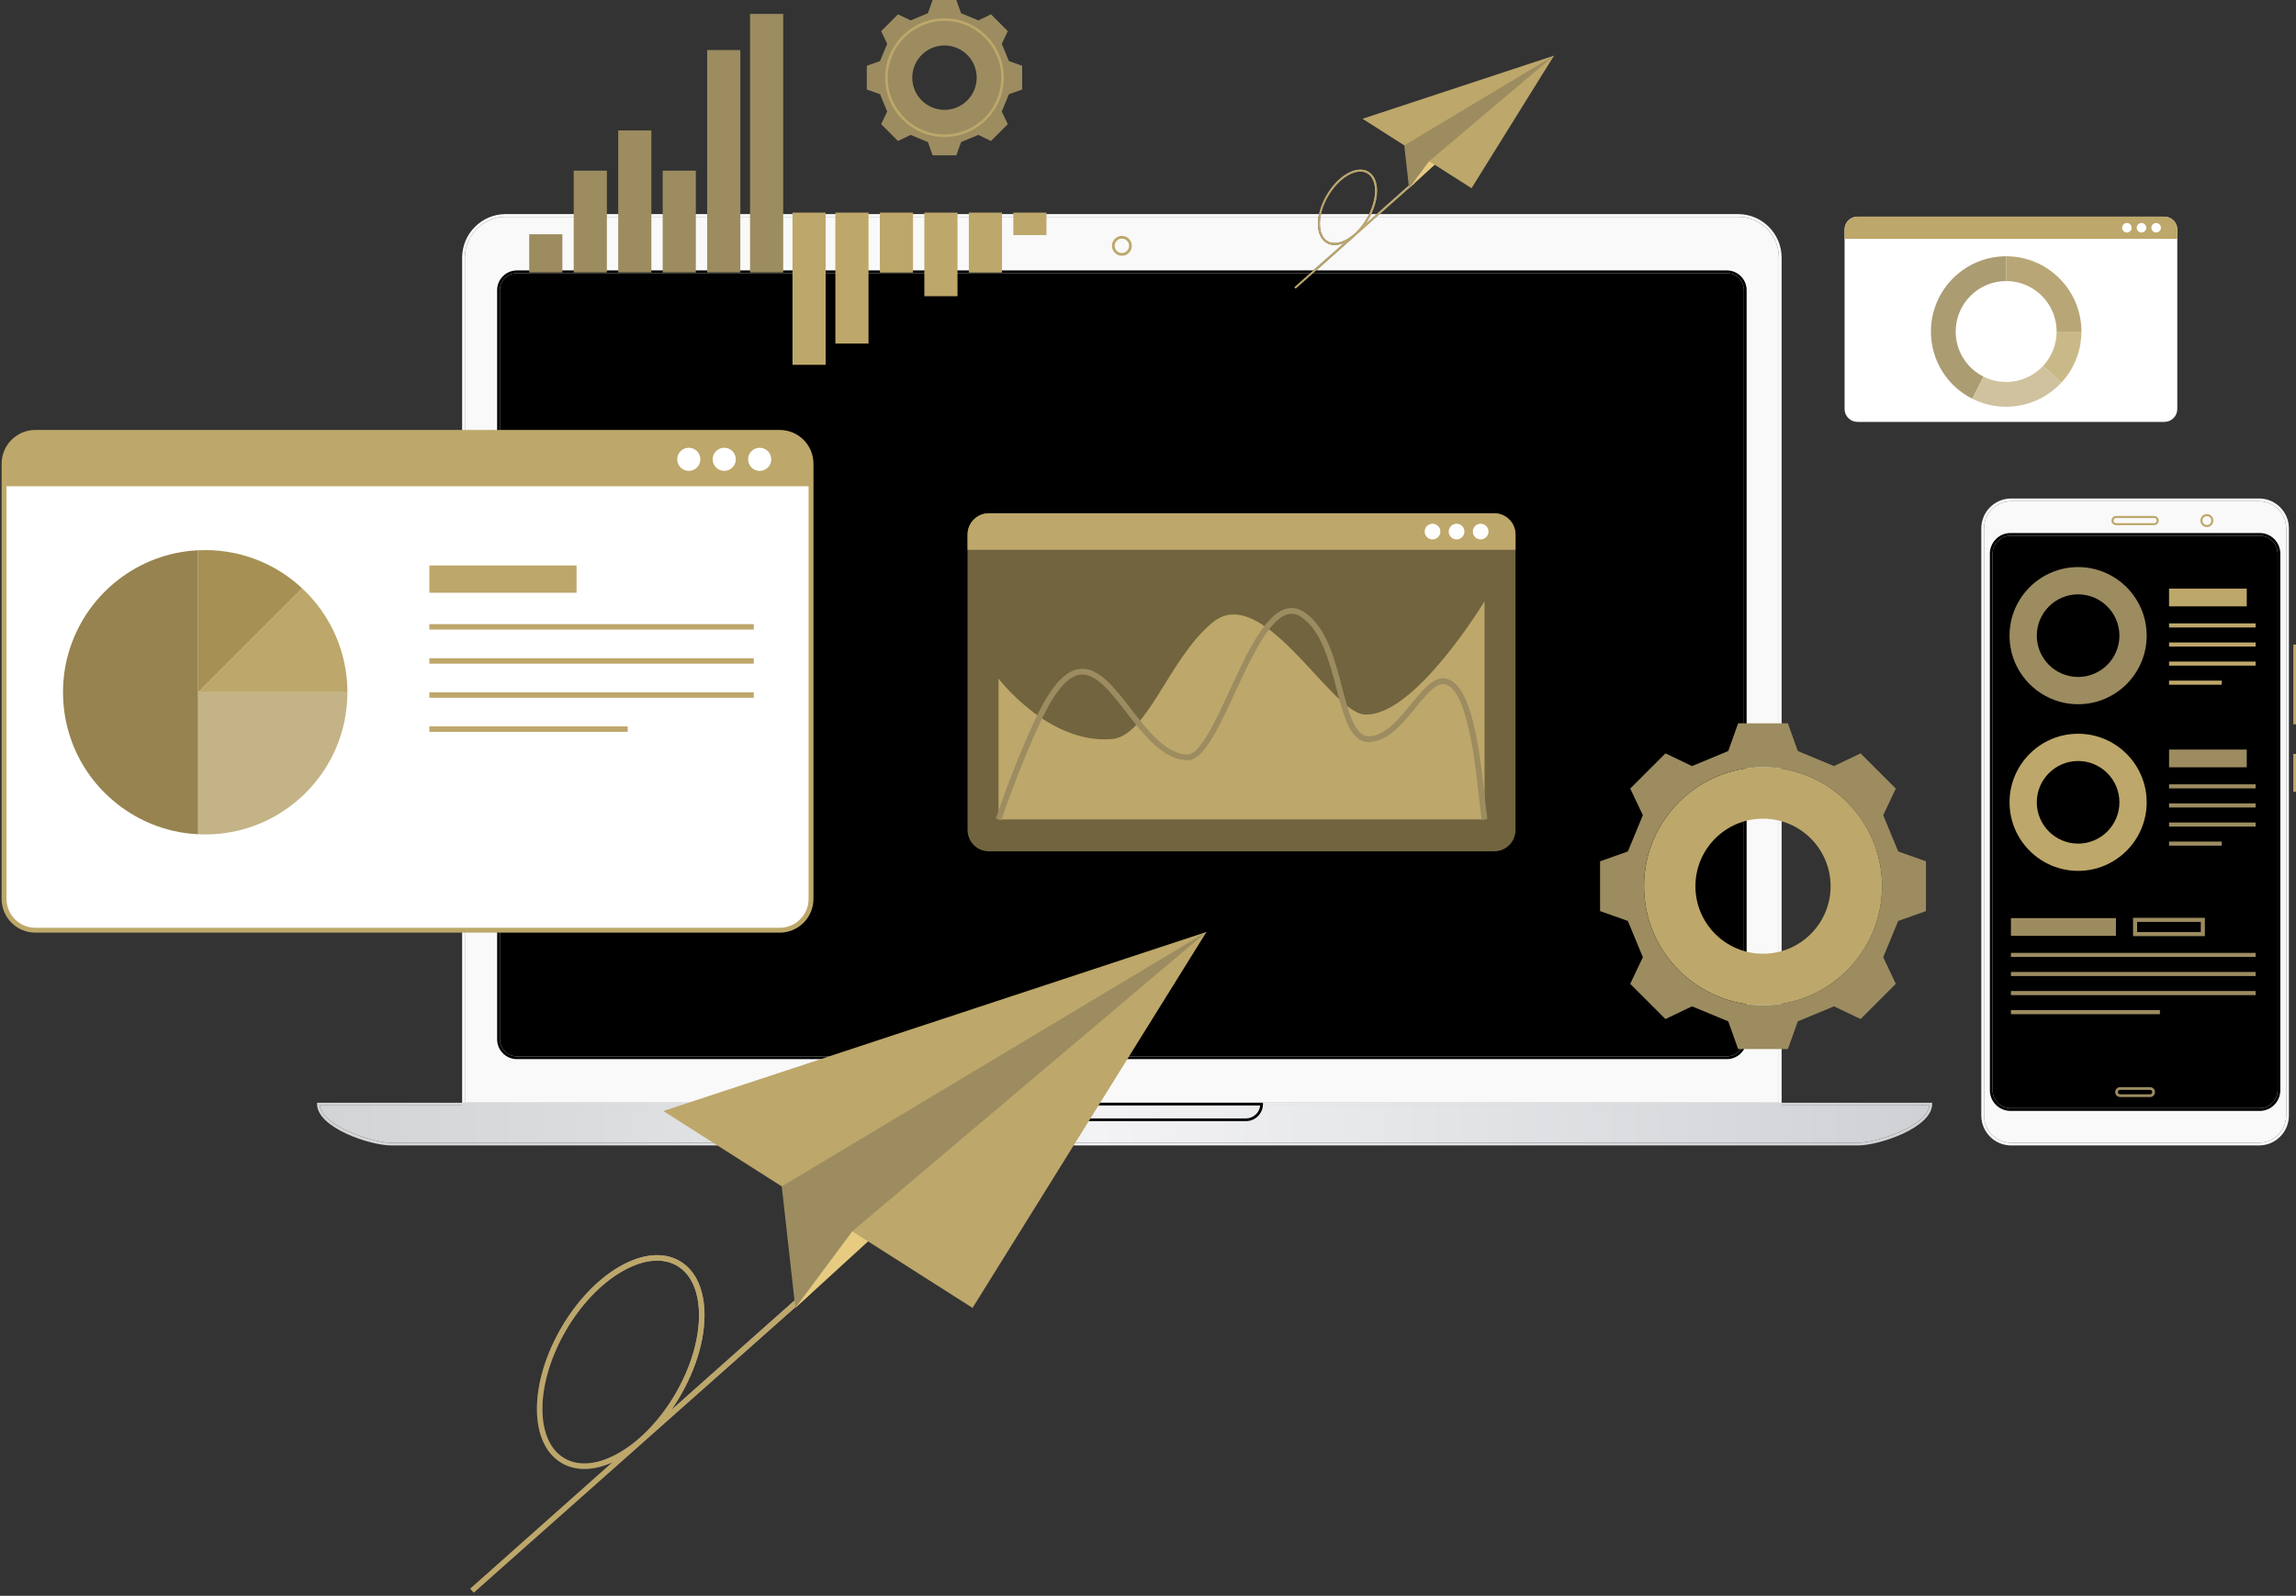 <svg width="738" height="513" viewBox="0 0 738 513" fill="none" xmlns="http://www.w3.org/2000/svg">
<rect x="0" y="0" width="738" height="513" fill="#333333" stroke="none"/>
<path opacity="0.6" d="M541.583 126.305V247.055C541.583 251.867 537.696 255.755 532.883 255.755H326.366C321.553 255.755 317.666 251.867 317.666 247.055V126.305C317.666 121.493 321.553 117.605 326.366 117.605H532.883C537.696 117.605 541.583 121.496 541.583 126.305Z" fill="#BDA76A"/>
<path d="M541.583 126.305V132.555H317.666V126.305C317.666 121.493 321.553 117.605 326.366 117.605H532.883C537.696 117.605 541.583 121.496 541.583 126.305Z" fill="#BDA76A"/>
<path d="M507.668 128.29C509.441 128.29 510.878 126.852 510.878 125.079C510.878 123.306 509.441 121.868 507.668 121.868C505.894 121.868 504.457 123.306 504.457 125.079C504.457 126.852 505.894 128.29 507.668 128.29Z" fill="white"/>
<path d="M517.503 128.29C519.277 128.29 520.714 126.852 520.714 125.079C520.714 123.306 519.277 121.868 517.503 121.868C515.73 121.868 514.293 123.306 514.293 125.079C514.293 126.852 515.73 128.29 517.503 128.29Z" fill="white"/>
<path d="M527.334 128.29C529.108 128.29 530.545 126.852 530.545 125.079C530.545 123.306 529.108 121.868 527.334 121.868C525.561 121.868 524.124 123.306 524.124 125.079C524.124 126.852 525.561 128.29 527.334 128.29Z" fill="white"/>
<path d="M390.252 158.35H338.021V166.282H390.252V158.35Z" fill="#9C8C60"/>
<path d="M451.154 166.394H397.171V158.234H451.154V166.394ZM398.923 164.642H449.401V159.987H398.923V164.642Z" fill="#9C8C60"/>
<path d="M501.979 175.409H338.021V176.997H501.979V175.409Z" fill="white"/>
<path d="M461.375 185.329H338.021V186.917H461.375V185.329Z" fill="white"/>
<path d="M416.393 195.249H338.021V196.837H416.393V195.249Z" fill="white"/>
<path d="M501.98 195.249H422.037V196.837H501.98V195.249Z" fill="white"/>
<path d="M501.98 185.329H467.31V186.917H501.98V185.329Z" fill="white"/>
<path d="M438.255 205.168H338.021V206.752H438.255V205.168Z" fill="white"/>
<path d="M501.979 214.675H338.021V216.263H501.979V214.675Z" fill="white"/>
<path d="M699.843 73.802V131.473C699.843 133.772 697.986 135.626 695.69 135.626H597.054C594.755 135.626 592.901 133.769 592.901 131.473V73.802C592.901 71.503 594.758 69.648 597.054 69.648H695.69C697.986 69.645 699.843 71.503 699.843 73.802Z" fill="white"/>
<path d="M699.844 73.802V76.785H592.897V73.802C592.897 71.503 594.755 69.648 597.051 69.648H695.687C697.986 69.645 699.844 71.503 699.844 73.802Z" fill="#BDA76A"/>
<path d="M683.647 74.749C684.493 74.749 685.178 74.063 685.178 73.217C685.178 72.371 684.493 71.686 683.647 71.686C682.801 71.686 682.115 72.371 682.115 73.217C682.115 74.063 682.801 74.749 683.647 74.749Z" fill="white"/>
<path d="M688.343 74.749C689.189 74.749 689.875 74.063 689.875 73.217C689.875 72.371 689.189 71.686 688.343 71.686C687.497 71.686 686.811 72.371 686.811 73.217C686.811 74.063 687.497 74.749 688.343 74.749Z" fill="white"/>
<path d="M693.041 74.749C693.887 74.749 694.573 74.063 694.573 73.217C694.573 72.371 693.887 71.686 693.041 71.686C692.195 71.686 691.51 72.371 691.51 73.217C691.51 74.063 692.195 74.749 693.041 74.749Z" fill="white"/>
<g opacity="0.8">
<path d="M633.957 128.178C625.748 124.035 620.652 115.756 620.652 106.569C620.652 93.232 631.504 82.38 644.841 82.38V90.344C635.892 90.344 628.615 97.624 628.615 106.569C628.615 112.731 632.036 118.287 637.547 121.066L633.957 128.178Z" fill="#96834F"/>
<path d="M656.74 117.596C653.677 120.898 649.341 122.794 644.84 122.794C642.271 122.794 639.817 122.212 637.546 121.066L633.957 128.178C637.353 129.892 641.013 130.758 644.84 130.758C651.549 130.758 658.016 127.932 662.584 123.011L656.74 117.596Z" fill="#C4B386"/>
<path d="M662.584 123.011L656.74 117.596C659.531 114.588 661.062 110.673 661.062 106.568H669.026C669.03 112.688 666.741 118.528 662.584 123.011Z" fill="#BDA76A"/>
<path d="M669.03 106.569H661.066C661.066 97.624 653.786 90.344 644.841 90.344V82.38C658.178 82.38 669.03 93.232 669.03 106.569Z" fill="#A69054"/>
</g>
<path d="M572.667 355.369H148.542V82.842C148.542 75.11 154.83 68.821 162.562 68.821H558.647C566.379 68.821 572.667 75.11 572.667 82.842V355.369ZM149.418 354.493H571.791V82.842C571.791 75.593 565.895 69.698 558.647 69.698H162.562C155.314 69.698 149.418 75.593 149.418 82.842V354.493Z" fill="#F9F9F9"/>
<path d="M149.418 354.493H571.791V82.842C571.791 75.593 565.895 69.698 558.647 69.698H162.562C155.314 69.698 149.418 75.593 149.418 82.842V354.493Z" fill="#F9F9F9"/>
<path d="M555.066 340.472H166.143C162.641 340.472 159.795 337.622 159.795 334.121V93.281C159.795 89.779 162.645 86.933 166.143 86.933H555.066C558.568 86.933 561.417 89.782 561.417 93.281V334.121C561.417 337.622 558.568 340.472 555.066 340.472ZM166.143 87.805C163.125 87.805 160.671 90.259 160.671 93.277V334.117C160.671 337.135 163.125 339.592 166.143 339.592H555.066C558.084 339.592 560.541 337.135 560.541 334.117V93.277C560.541 90.259 558.084 87.805 555.066 87.805H166.143Z" fill="black"/>
<path d="M166.143 87.805C163.125 87.805 160.671 90.259 160.671 93.277V334.117C160.671 337.135 163.125 339.592 166.143 339.592H555.066C558.084 339.592 560.541 337.135 560.541 334.117V93.277C560.541 90.259 558.084 87.805 555.066 87.805H166.143Z" fill="black"/>
<path d="M180.764 75.307H170.108V87.575H180.764V75.307Z" fill="#9C8C60"/>
<path d="M195.065 54.86H184.41V87.574H195.065V54.86Z" fill="#9C8C60"/>
<path d="M209.367 41.934H198.711V87.574H209.367V41.934Z" fill="#9C8C60"/>
<path d="M223.663 54.86H213.007V87.574H223.663V54.86Z" fill="#9C8C60"/>
<path d="M237.965 16.083H227.309V87.574H237.965V16.083Z" fill="#9C8C60"/>
<path d="M251.744 4.474H241.088V87.574H251.744V4.474Z" fill="#9C8C60"/>
<path d="M336.366 68.349H325.71V75.573H336.366V68.349Z" fill="#BDA76A"/>
<path d="M322.064 68.349H311.409V87.609H322.064V68.349Z" fill="#BDA76A"/>
<path d="M307.767 68.349H297.111V95.219H307.767V68.349Z" fill="#BDA76A"/>
<path d="M293.467 68.349H282.811V87.609H293.467V68.349Z" fill="#BDA76A"/>
<path d="M279.166 68.349H268.51V110.439H279.166V68.349Z" fill="#BDA76A"/>
<path d="M265.386 68.349H254.731V117.277H265.386V68.349Z" fill="#BDA76A"/>
<path d="M360.606 82.218C358.846 82.218 357.413 80.784 357.413 79.024C357.413 77.265 358.846 75.831 360.606 75.831C362.369 75.831 363.799 77.265 363.799 79.024C363.799 80.784 362.365 82.218 360.606 82.218ZM360.606 76.707C359.326 76.707 358.289 77.748 358.289 79.024C358.289 80.304 359.326 81.341 360.606 81.341C361.885 81.341 362.923 80.3 362.923 79.024C362.923 77.745 361.885 76.707 360.606 76.707Z" fill="#BDA76A"/>
<path d="M597.204 368.219H125.763C118.847 368.219 101.917 362.467 101.917 354.927V354.489H621.047V354.927C621.047 362.467 604.117 368.219 597.204 368.219ZM102.818 355.369C103.512 361.945 119.608 367.346 125.763 367.346H597.204C603.36 367.346 619.455 361.948 620.146 355.369H102.818Z" fill="url(#paint0_linear_734_981)"/>
<path d="M102.818 355.369C103.512 361.945 119.608 367.346 125.763 367.346H597.204C603.36 367.346 619.455 361.948 620.146 355.369H102.818Z" fill="url(#paint1_linear_734_981)"/>
<path d="M400.476 360.406H322.703C319.685 360.406 317.225 357.949 317.225 354.927V354.489H405.951V354.927C405.951 357.949 403.494 360.406 400.476 360.406ZM318.125 355.369C318.346 357.704 320.316 359.533 322.707 359.533H400.479C402.87 359.533 404.84 357.704 405.061 355.369H318.125Z" fill="black"/>
<path d="M726.107 368.218H646.455C641.156 368.218 636.844 363.907 636.844 358.607V169.857C636.844 164.557 641.156 160.246 646.455 160.246H726.107C731.407 160.246 735.718 164.557 735.718 169.857V358.607C735.718 363.907 731.407 368.218 726.107 368.218ZM646.455 161.122C641.639 161.122 637.721 165.041 637.721 169.857V358.607C637.721 363.423 641.639 367.342 646.455 367.342H726.107C730.923 367.342 734.842 363.423 734.842 358.607V169.857C734.842 165.041 730.923 161.122 726.107 161.122H646.455Z" fill="#F9F9F9"/>
<path d="M646.455 161.122C641.639 161.122 637.721 165.041 637.721 169.857V358.607C637.721 363.423 641.639 367.342 646.455 367.342H726.107C730.923 367.342 734.842 363.423 734.842 358.607V169.857C734.842 165.041 730.923 161.122 726.107 161.122H646.455Z" fill="#F9F9F9"/>
<path d="M726.317 357.121H646.245C642.582 357.121 639.6 354.138 639.6 350.475V177.99C639.6 174.327 642.582 171.344 646.245 171.344H726.317C729.98 171.344 732.963 174.323 732.963 177.99V350.472C732.96 354.138 729.98 357.121 726.317 357.121ZM646.245 172.224C643.063 172.224 640.476 174.81 640.476 177.993V350.475C640.476 353.658 643.063 356.245 646.245 356.245H726.317C729.497 356.245 732.087 353.658 732.087 350.475V177.99C732.087 174.81 729.5 172.22 726.317 172.22H646.245V172.224Z" fill="black"/>
<path d="M646.245 172.224C643.063 172.224 640.476 174.81 640.476 177.993V350.475C640.476 353.658 643.063 356.245 646.245 356.245H726.317C729.497 356.245 732.087 353.658 732.087 350.475V177.99C732.087 174.81 729.5 172.22 726.317 172.22H646.245V172.224Z" fill="black"/>
<path d="M737.999 207.201H737.123V232.834H737.999V207.201Z" fill="#BDA76A"/>
<path d="M737.999 242.362H737.123V254.522H737.999V242.362Z" fill="#BDA76A"/>
<path d="M709.352 169.426C708.202 169.426 707.27 168.493 707.27 167.344C707.27 166.194 708.202 165.262 709.352 165.262C710.501 165.262 711.434 166.194 711.434 167.344C711.434 168.493 710.501 169.426 709.352 169.426ZM709.352 165.921C708.566 165.921 707.928 166.559 707.928 167.344C707.928 168.129 708.566 168.767 709.352 168.767C710.137 168.767 710.775 168.129 710.775 167.344C710.778 166.559 710.137 165.921 709.352 165.921Z" fill="#BDA76A"/>
<path d="M692.394 168.827H680.165C679.348 168.827 678.686 168.164 678.686 167.347C678.686 166.531 679.352 165.868 680.165 165.868H692.394C693.211 165.868 693.873 166.531 693.873 167.347C693.873 168.161 693.211 168.827 692.394 168.827ZM680.165 166.524C679.713 166.524 679.341 166.892 679.341 167.347C679.341 167.8 679.709 168.171 680.165 168.171H692.394C692.846 168.171 693.218 167.803 693.218 167.347C693.218 166.895 692.85 166.524 692.394 166.524H680.165Z" fill="#BDA76A"/>
<path d="M691.089 352.666H681.471C680.595 352.666 679.88 351.951 679.88 351.075C679.88 350.198 680.595 349.483 681.471 349.483H691.089C691.966 349.483 692.677 350.198 692.677 351.075C692.677 351.951 691.966 352.666 691.089 352.666ZM681.471 350.36C681.079 350.36 680.756 350.679 680.756 351.075C680.756 351.471 681.075 351.79 681.471 351.79H691.089C691.482 351.79 691.801 351.471 691.801 351.075C691.801 350.679 691.482 350.36 691.089 350.36H681.471Z" fill="#9C8C60"/>
<path d="M260.689 149.077V288.951C260.689 294.524 256.185 299.029 250.612 299.029H11.384C5.811 299.029 1.306 294.524 1.306 288.951V149.077C1.306 143.504 5.811 139 11.384 139H250.612C256.185 139 260.689 143.504 260.689 149.077Z" fill="white" stroke="#BDA76A" stroke-width="1.568"/>
<path d="M260.689 149.077V156.316H1.306V149.077C1.306 143.504 5.811 139 11.384 139H250.612C256.185 139 260.689 143.504 260.689 149.077Z" fill="#BDA76A"/>
<path d="M221.4 151.376C223.454 151.376 225.119 149.711 225.119 147.657C225.119 145.604 223.454 143.938 221.4 143.938C219.346 143.938 217.681 145.604 217.681 147.657C217.681 149.711 219.346 151.376 221.4 151.376Z" fill="white"/>
<path d="M232.792 151.376C234.846 151.376 236.511 149.711 236.511 147.657C236.511 145.604 234.846 143.938 232.792 143.938C230.738 143.938 229.073 145.604 229.073 147.657C229.073 149.711 230.738 151.376 232.792 151.376Z" fill="white"/>
<path d="M244.184 151.376C246.238 151.376 247.903 149.711 247.903 147.657C247.903 145.604 246.238 143.938 244.184 143.938C242.13 143.938 240.465 145.604 240.465 147.657C240.465 149.711 242.13 151.376 244.184 151.376Z" fill="white"/>
<path d="M111.665 222.543C111.665 247.78 91.195 268.25 65.958 268.25C65.187 268.25 64.416 268.233 63.662 268.18V222.561L63.68 222.543H111.665Z" fill="#C4B386"/>
<path d="M63.679 222.543L63.662 222.559V222.543H63.679Z" fill="#4738B3"/>
<path d="M63.663 176.887V268.179C53.042 267.671 43.368 263.517 35.884 256.945C30.101 251.915 25.614 245.448 22.968 238.104C21.215 233.25 20.251 228.01 20.251 222.542C20.251 217.459 21.075 212.569 22.617 208.013C28.453 190.592 44.489 177.833 63.663 176.887Z" fill="#96834F"/>
<path d="M111.667 222.542H63.681L97.103 189.12C106.059 197.445 111.667 209.345 111.667 222.542Z" fill="#BDA76A"/>
<path d="M97.101 189.121L63.68 222.542H63.662V176.888C64.416 176.853 65.187 176.835 65.958 176.835C77.735 176.835 88.496 181.304 96.593 188.647C96.768 188.805 96.944 188.963 97.101 189.121Z" fill="#A69054"/>
<path d="M185.328 181.784H138.008V190.547H185.328V181.784Z" fill="#BDA76A"/>
<path d="M242.287 200.631H138.008V202.383H242.287V200.631Z" fill="#BDA76A"/>
<path d="M242.287 211.592H138.008V213.344H242.287V211.592Z" fill="#BDA76A"/>
<path d="M242.287 222.554H138.008V224.306H242.287V222.554Z" fill="#BDA76A"/>
<path d="M201.76 233.514H138.008V235.266H201.76V233.514Z" fill="#BDA76A"/>
<path opacity="0.6" d="M487.128 171.842V266.822C487.128 270.607 484.071 273.664 480.286 273.664H317.842C314.057 273.664 311 270.604 311 266.822V171.842C311 168.057 314.06 165 317.842 165H480.286C484.071 165 487.128 168.057 487.128 171.842Z" fill="#BDA76A"/>
<path d="M487.128 171.842V176.756H311V171.842C311 168.057 314.06 165 317.842 165H480.286C484.071 165 487.128 168.057 487.128 171.842Z" fill="#BDA76A"/>
<path d="M460.453 173.402C461.847 173.402 462.977 172.272 462.977 170.878C462.977 169.484 461.847 168.354 460.453 168.354C459.059 168.354 457.929 169.484 457.929 170.878C457.929 172.272 459.059 173.402 460.453 173.402Z" fill="white"/>
<path d="M468.186 173.402C469.58 173.402 470.71 172.272 470.71 170.878C470.71 169.484 469.58 168.354 468.186 168.354C466.792 168.354 465.662 169.484 465.662 170.878C465.662 172.272 466.792 173.402 468.186 173.402Z" fill="white"/>
<path d="M475.922 173.402C477.315 173.402 478.445 172.272 478.445 170.878C478.445 169.484 477.315 168.354 475.922 168.354C474.528 168.354 473.398 169.484 473.398 170.878C473.398 172.272 474.528 173.402 475.922 173.402Z" fill="white"/>
<path d="M477.172 263.422V193.28C477.172 193.28 454.564 230.751 438.528 229.674C427.602 228.938 405.835 186.957 389.799 200.066C375.761 211.542 368.838 236.618 357.432 237.582C337.021 239.31 320.957 218.146 320.957 218.146C320.957 218.146 320.957 258.739 320.957 263.426H477.172V263.422Z" fill="#BDA76A"/>
<path d="M321.833 263.716L320.077 263.13C320.137 262.952 326.141 244.963 333.351 230.035C338.062 220.287 342.437 215.52 347.123 215.029C353.082 214.405 358.137 220.932 363.489 227.844C368.989 234.949 374.677 242.299 381.583 242.548C381.611 242.548 381.639 242.548 381.67 242.548C385.729 242.548 390.559 232.096 395.232 221.99C400.766 210.017 406.487 197.636 413.318 195.719C415.348 195.155 417.36 195.523 419.309 196.827C426.309 201.52 429.004 211.836 431.384 220.939C433.666 229.674 435.653 237.245 440.596 236.659C445.661 236.088 449.902 230.865 453.645 226.256C458.03 220.858 462.173 215.758 466.972 219.119C473.705 223.834 475.861 243.572 477.291 256.635C477.589 259.348 477.845 261.69 478.087 263.281L476.257 263.558C476.008 261.928 475.749 259.566 475.451 256.832C474.231 245.661 471.953 224.864 465.906 220.634C462.682 218.376 459.692 221.745 455.079 227.423C451.111 232.306 446.614 237.841 440.799 238.5C434.255 239.236 432.092 230.977 429.593 221.408C427.297 212.624 424.693 202.666 418.278 198.365C416.778 197.359 415.323 197.079 413.82 197.5C407.812 199.186 402.021 211.713 396.914 222.765C391.499 234.476 386.774 244.595 381.519 244.395C373.752 244.115 367.793 236.417 362.031 228.976C357.004 222.484 352.255 216.347 347.323 216.869C343.39 217.283 339.366 221.85 335.023 230.837C327.859 245.664 321.893 263.537 321.833 263.716Z" fill="#9C8C60"/>
<path d="M667.964 226.382C655.811 226.382 645.923 216.494 645.923 204.341C645.923 192.189 655.811 182.301 667.964 182.301C680.116 182.301 690.004 192.189 690.004 204.341C690.004 216.494 680.12 226.382 667.964 226.382ZM667.964 191.064C660.641 191.064 654.686 197.019 654.686 204.341C654.686 211.664 660.641 217.619 667.964 217.619C675.286 217.619 681.241 211.664 681.241 204.341C681.241 197.019 675.286 191.064 667.964 191.064Z" fill="#9C8C60"/>
<path d="M667.964 279.955C655.811 279.955 645.923 270.067 645.923 257.915C645.923 245.762 655.811 235.874 667.964 235.874C680.116 235.874 690.004 245.762 690.004 257.915C690.004 270.067 680.12 279.955 667.964 279.955ZM667.964 244.637C660.641 244.637 654.686 250.592 654.686 257.915C654.686 265.237 660.641 271.192 667.964 271.192C675.286 271.192 681.241 265.237 681.241 257.915C681.241 250.592 675.286 244.637 667.964 244.637Z" fill="#BDA76A"/>
<path d="M722.171 189.224H697.197V194.92H722.171V189.224Z" fill="#BDA76A"/>
<path d="M725.021 200.398H697.197V201.713H725.021V200.398Z" fill="#BDA76A"/>
<path d="M725.021 206.532H697.197V207.847H725.021V206.532Z" fill="#BDA76A"/>
<path d="M725.021 212.666H697.197V213.98H725.021V212.666Z" fill="#BDA76A"/>
<path d="M714.137 218.8H697.197V220.114H714.137V218.8Z" fill="#BDA76A"/>
<path d="M722.171 240.96H697.197V246.656H722.171V240.96Z" fill="#9C8C60"/>
<path d="M725.021 252.131H697.197V253.445H725.021V252.131Z" fill="#9C8C60"/>
<path d="M725.021 258.265H697.197V259.579H725.021V258.265Z" fill="#9C8C60"/>
<path d="M725.021 264.398H697.197V265.713H725.021V264.398Z" fill="#9C8C60"/>
<path d="M714.137 270.533H697.197V271.848H714.137V270.533Z" fill="#9C8C60"/>
<path d="M680.123 295.143H646.372V300.838H680.123V295.143Z" fill="#9C8C60"/>
<path d="M708.71 300.933H685.622V295.048H708.71V300.933ZM686.936 299.619H707.396V296.362H686.936V299.619Z" fill="#9C8C60"/>
<path d="M725.021 306.313H646.372V307.628H725.021V306.313Z" fill="#9C8C60"/>
<path d="M725.021 312.448H646.372V313.763H725.021V312.448Z" fill="#9C8C60"/>
<path d="M725.021 318.582H646.372V319.896H725.021V318.582Z" fill="#9C8C60"/>
<path d="M694.263 324.716H646.372V326.03H694.263V324.716Z" fill="#9C8C60"/>
<path d="M566.691 246.633C545.589 246.633 528.432 263.791 528.432 284.892C528.432 305.975 545.589 323.151 566.691 323.151C587.774 323.151 604.949 305.975 604.949 284.892C604.949 263.791 587.774 246.633 566.691 246.633ZM566.691 306.589C554.685 306.589 544.959 296.879 544.959 284.892C544.959 272.904 554.685 263.177 566.691 263.177C578.678 263.177 588.405 272.904 588.405 284.892C588.405 296.879 578.678 306.589 566.691 306.589Z" fill="#BDA76A"/>
<path d="M610.138 273.71C608.21 269.048 607.246 266.7 605.318 262.055L609.367 253.503C603.724 247.86 603.706 247.842 598.045 242.181L589.493 246.265C584.848 244.337 582.517 243.355 577.855 241.428L574.683 232.524H558.682L555.51 241.428C550.866 243.355 548.517 244.337 543.873 246.265L535.32 242.181L523.998 253.503L528.064 262.055C526.119 266.7 525.173 269.048 523.245 273.71L514.307 276.882V292.883L523.245 296.056C525.173 300.717 526.119 303.066 528.064 307.71L523.998 316.263C529.642 321.906 529.659 321.924 535.32 327.585L543.873 323.501C548.517 325.429 550.866 326.41 555.51 328.338L558.682 337.241H574.683L577.855 328.338C582.517 326.41 584.848 325.429 589.493 323.501L598.045 327.585C603.706 321.924 603.724 321.906 609.367 316.263L605.318 307.71C607.246 303.066 608.21 300.717 610.138 296.056L619.059 292.883V276.882L610.138 273.71ZM566.691 323.151C545.59 323.151 528.433 305.975 528.433 284.892C528.433 263.791 545.59 246.633 566.691 246.633C587.775 246.633 604.95 263.791 604.95 284.892C604.95 305.972 587.775 323.151 566.691 323.151Z" fill="#9C8C60"/>
<path d="M454.273 58.369L438.875 72.046C441.139 68.783 442.612 64.829 442.612 61.334C442.612 58.418 441.609 56.231 439.786 55.179C437.95 54.117 435.524 54.352 432.962 55.831C427.813 58.804 423.621 66.031 423.621 71.945C423.621 74.864 424.623 77.048 426.446 78.103C427.206 78.541 428.065 78.759 428.994 78.759C429.982 78.759 431.052 78.513 432.156 78.023L416.046 92.331L416.456 92.793L454.683 58.839L454.273 58.369ZM426.754 77.556C425.131 76.621 424.241 74.623 424.241 71.938C424.241 66.224 428.293 59.238 433.27 56.364C434.676 55.551 436.029 55.141 437.238 55.141C438.058 55.141 438.815 55.33 439.478 55.712C441.101 56.648 441.995 58.642 441.995 61.331C441.995 67.044 437.943 74.034 432.965 76.908C430.596 78.272 428.395 78.503 426.754 77.556Z" fill="url(#paint2_linear_734_981)"/>
<path d="M454.273 58.369L438.875 72.046C441.139 68.783 442.612 64.829 442.612 61.334C442.612 58.418 441.609 56.231 439.786 55.179C437.95 54.117 435.524 54.352 432.962 55.831C427.813 58.804 423.621 66.031 423.621 71.945C423.621 74.864 424.623 77.048 426.446 78.103C427.206 78.541 428.065 78.759 428.994 78.759C429.982 78.759 431.052 78.513 432.156 78.023L416.046 92.331L416.456 92.793L454.683 58.839L454.273 58.369ZM426.754 77.556C425.131 76.621 424.241 74.623 424.241 71.938C424.241 66.224 428.293 59.238 433.27 56.364C434.676 55.551 436.029 55.141 437.238 55.141C438.058 55.141 438.815 55.33 439.478 55.712C441.101 56.648 441.995 58.642 441.995 61.331C441.995 67.044 437.943 74.034 432.965 76.908C430.596 78.272 428.395 78.503 426.754 77.556Z" fill="#BDA76A"/>
<path d="M452.907 60.504L499.505 17.888L456.538 50.906L452.907 60.504Z" fill="#E6CB81"/>
<path d="M472.991 60.504L437.95 38.179L499.504 17.888L472.991 60.504Z" fill="#BDA76A"/>
<path d="M451.368 46.728L452.907 60.504L459.363 51.821L499.505 17.888L451.368 46.728Z" fill="#9C8C60"/>
<path d="M259.512 414.399L215.845 453.188C222.266 443.927 226.445 432.721 226.445 422.805C226.445 414.529 223.598 408.329 218.435 405.346C213.223 402.338 206.349 402.994 199.076 407.193C184.47 415.626 172.584 436.125 172.584 452.886C172.584 461.165 175.43 467.363 180.597 470.349C182.753 471.593 185.189 472.21 187.821 472.21C190.625 472.21 193.65 471.509 196.791 470.121L151.104 510.7L152.272 512.015L260.683 415.721L259.512 414.399ZM181.477 468.821C176.878 466.164 174.344 460.503 174.344 452.883C174.344 436.682 185.834 416.864 199.956 408.711C203.948 406.408 207.78 405.24 211.204 405.24C213.532 405.24 215.677 405.78 217.555 406.863C222.154 409.517 224.688 415.178 224.688 422.801C224.688 439.006 213.199 458.82 199.076 466.974C192.371 470.847 186.118 471.502 181.477 468.821Z" fill="url(#paint3_linear_734_981)"/>
<path d="M259.512 414.399L215.845 453.188C222.266 443.927 226.445 432.721 226.445 422.805C226.445 414.529 223.598 408.329 218.435 405.346C213.223 402.338 206.349 402.994 199.076 407.193C184.47 415.626 172.584 436.125 172.584 452.886C172.584 461.165 175.43 467.363 180.597 470.349C182.753 471.593 185.189 472.21 187.821 472.21C190.625 472.21 193.65 471.509 196.791 470.121L151.104 510.7L152.272 512.015L260.683 415.721L259.512 414.399ZM181.477 468.821C176.878 466.164 174.344 460.503 174.344 452.883C174.344 436.682 185.834 416.864 199.956 408.711C203.948 406.408 207.78 405.24 211.204 405.24C213.532 405.24 215.677 405.78 217.555 406.863C222.154 409.517 224.688 415.178 224.688 422.801C224.688 439.006 213.199 458.82 199.076 466.974C192.371 470.847 186.118 471.502 181.477 468.821Z" fill="#BDA76A"/>
<path d="M255.644 420.449L387.795 299.591L265.942 393.235L255.644 420.449Z" fill="#E6CB81"/>
<path d="M312.602 420.449L213.22 357.146L387.795 299.591L312.602 420.449Z" fill="#BDA76A"/>
<path d="M251.276 381.387L255.643 420.449L273.947 395.829L387.795 299.591L251.276 381.387Z" fill="#9C8C60"/>
<path d="M324.3 19.64C323.378 17.414 322.922 16.299 322 14.084L323.935 10.007C321.243 7.315 321.236 7.308 318.537 4.609L314.46 6.555C312.245 5.633 311.127 5.167 308.912 4.245L307.394 0H299.77L298.253 4.245C296.037 5.167 294.919 5.633 292.704 6.555L288.627 4.609C285.928 7.308 285.918 7.319 283.229 10.007L285.164 14.084C284.242 16.299 283.787 17.417 282.865 19.64L278.61 21.147V28.781L282.865 30.288C283.787 32.514 284.242 33.629 285.164 35.844L283.229 39.92C285.921 42.609 285.928 42.619 288.627 45.318L292.704 43.373C294.919 44.295 296.037 44.761 298.253 45.683L299.77 49.928H307.394L308.912 45.683C311.127 44.761 312.245 44.295 314.46 43.373L318.537 45.318C321.236 42.619 321.246 42.609 323.935 39.92L322 35.844C322.922 33.629 323.378 32.511 324.3 30.288L328.555 28.781V21.147L324.3 19.64ZM303.587 35.315C297.864 35.315 293.226 30.681 293.226 24.964C293.226 19.247 297.86 14.613 303.587 14.613C309.304 14.613 313.938 19.25 313.938 24.964C313.938 30.681 309.304 35.315 303.587 35.315Z" fill="#9C8C60"/>
<path d="M303.585 44.042C293.066 44.042 284.506 35.482 284.506 24.963C284.506 14.444 293.062 5.885 303.585 5.885C314.104 5.885 322.66 14.444 322.66 24.963C322.66 35.482 314.104 44.042 303.585 44.042ZM303.585 6.723C293.525 6.723 285.344 14.907 285.344 24.963C285.344 35.023 293.528 43.204 303.585 43.204C313.641 43.204 321.826 35.02 321.826 24.963C321.826 14.904 313.641 6.723 303.585 6.723Z" fill="#BDA76A"/>
<defs>
<linearGradient id="paint0_linear_734_981" x1="81.171" y1="361.354" x2="658.756" y2="361.354" gradientUnits="userSpaceOnUse">
<stop stop-color="#D0D2D3"/>
<stop offset="0.19" stop-color="#DADCDD"/>
<stop offset="0.47" stop-color="#F3F3F5"/>
<stop offset="0.61" stop-color="#E7E8EA"/>
<stop offset="1" stop-color="#CBCCD0"/>
</linearGradient>
<linearGradient id="paint1_linear_734_981" x1="81.171" y1="361.354" x2="658.756" y2="361.354" gradientUnits="userSpaceOnUse">
<stop stop-color="#D0D2D3"/>
<stop offset="0.19" stop-color="#DADCDD"/>
<stop offset="0.47" stop-color="#F3F3F5"/>
<stop offset="0.61" stop-color="#E7E8EA"/>
<stop offset="1" stop-color="#CBCCD0"/>
</linearGradient>
<linearGradient id="paint2_linear_734_981" x1="457.783" y1="46.402" x2="411.89" y2="84.93" gradientUnits="userSpaceOnUse">
<stop stop-color="white"/>
<stop offset="0.04" stop-color="#F5F5F5"/>
<stop offset="0.519" stop-color="#808080"/>
<stop offset="0.849" stop-color="#363636"/>
<stop offset="1" stop-color="#1A1A1A"/>
</linearGradient>
<linearGradient id="paint3_linear_734_981" x1="269.471" y1="380.46" x2="139.314" y2="489.727" gradientUnits="userSpaceOnUse">
<stop stop-color="white"/>
<stop offset="0.04" stop-color="#F5F5F5"/>
<stop offset="0.519" stop-color="#808080"/>
<stop offset="0.849" stop-color="#363636"/>
<stop offset="1" stop-color="#1A1A1A"/>
</linearGradient>
</defs>
</svg>
